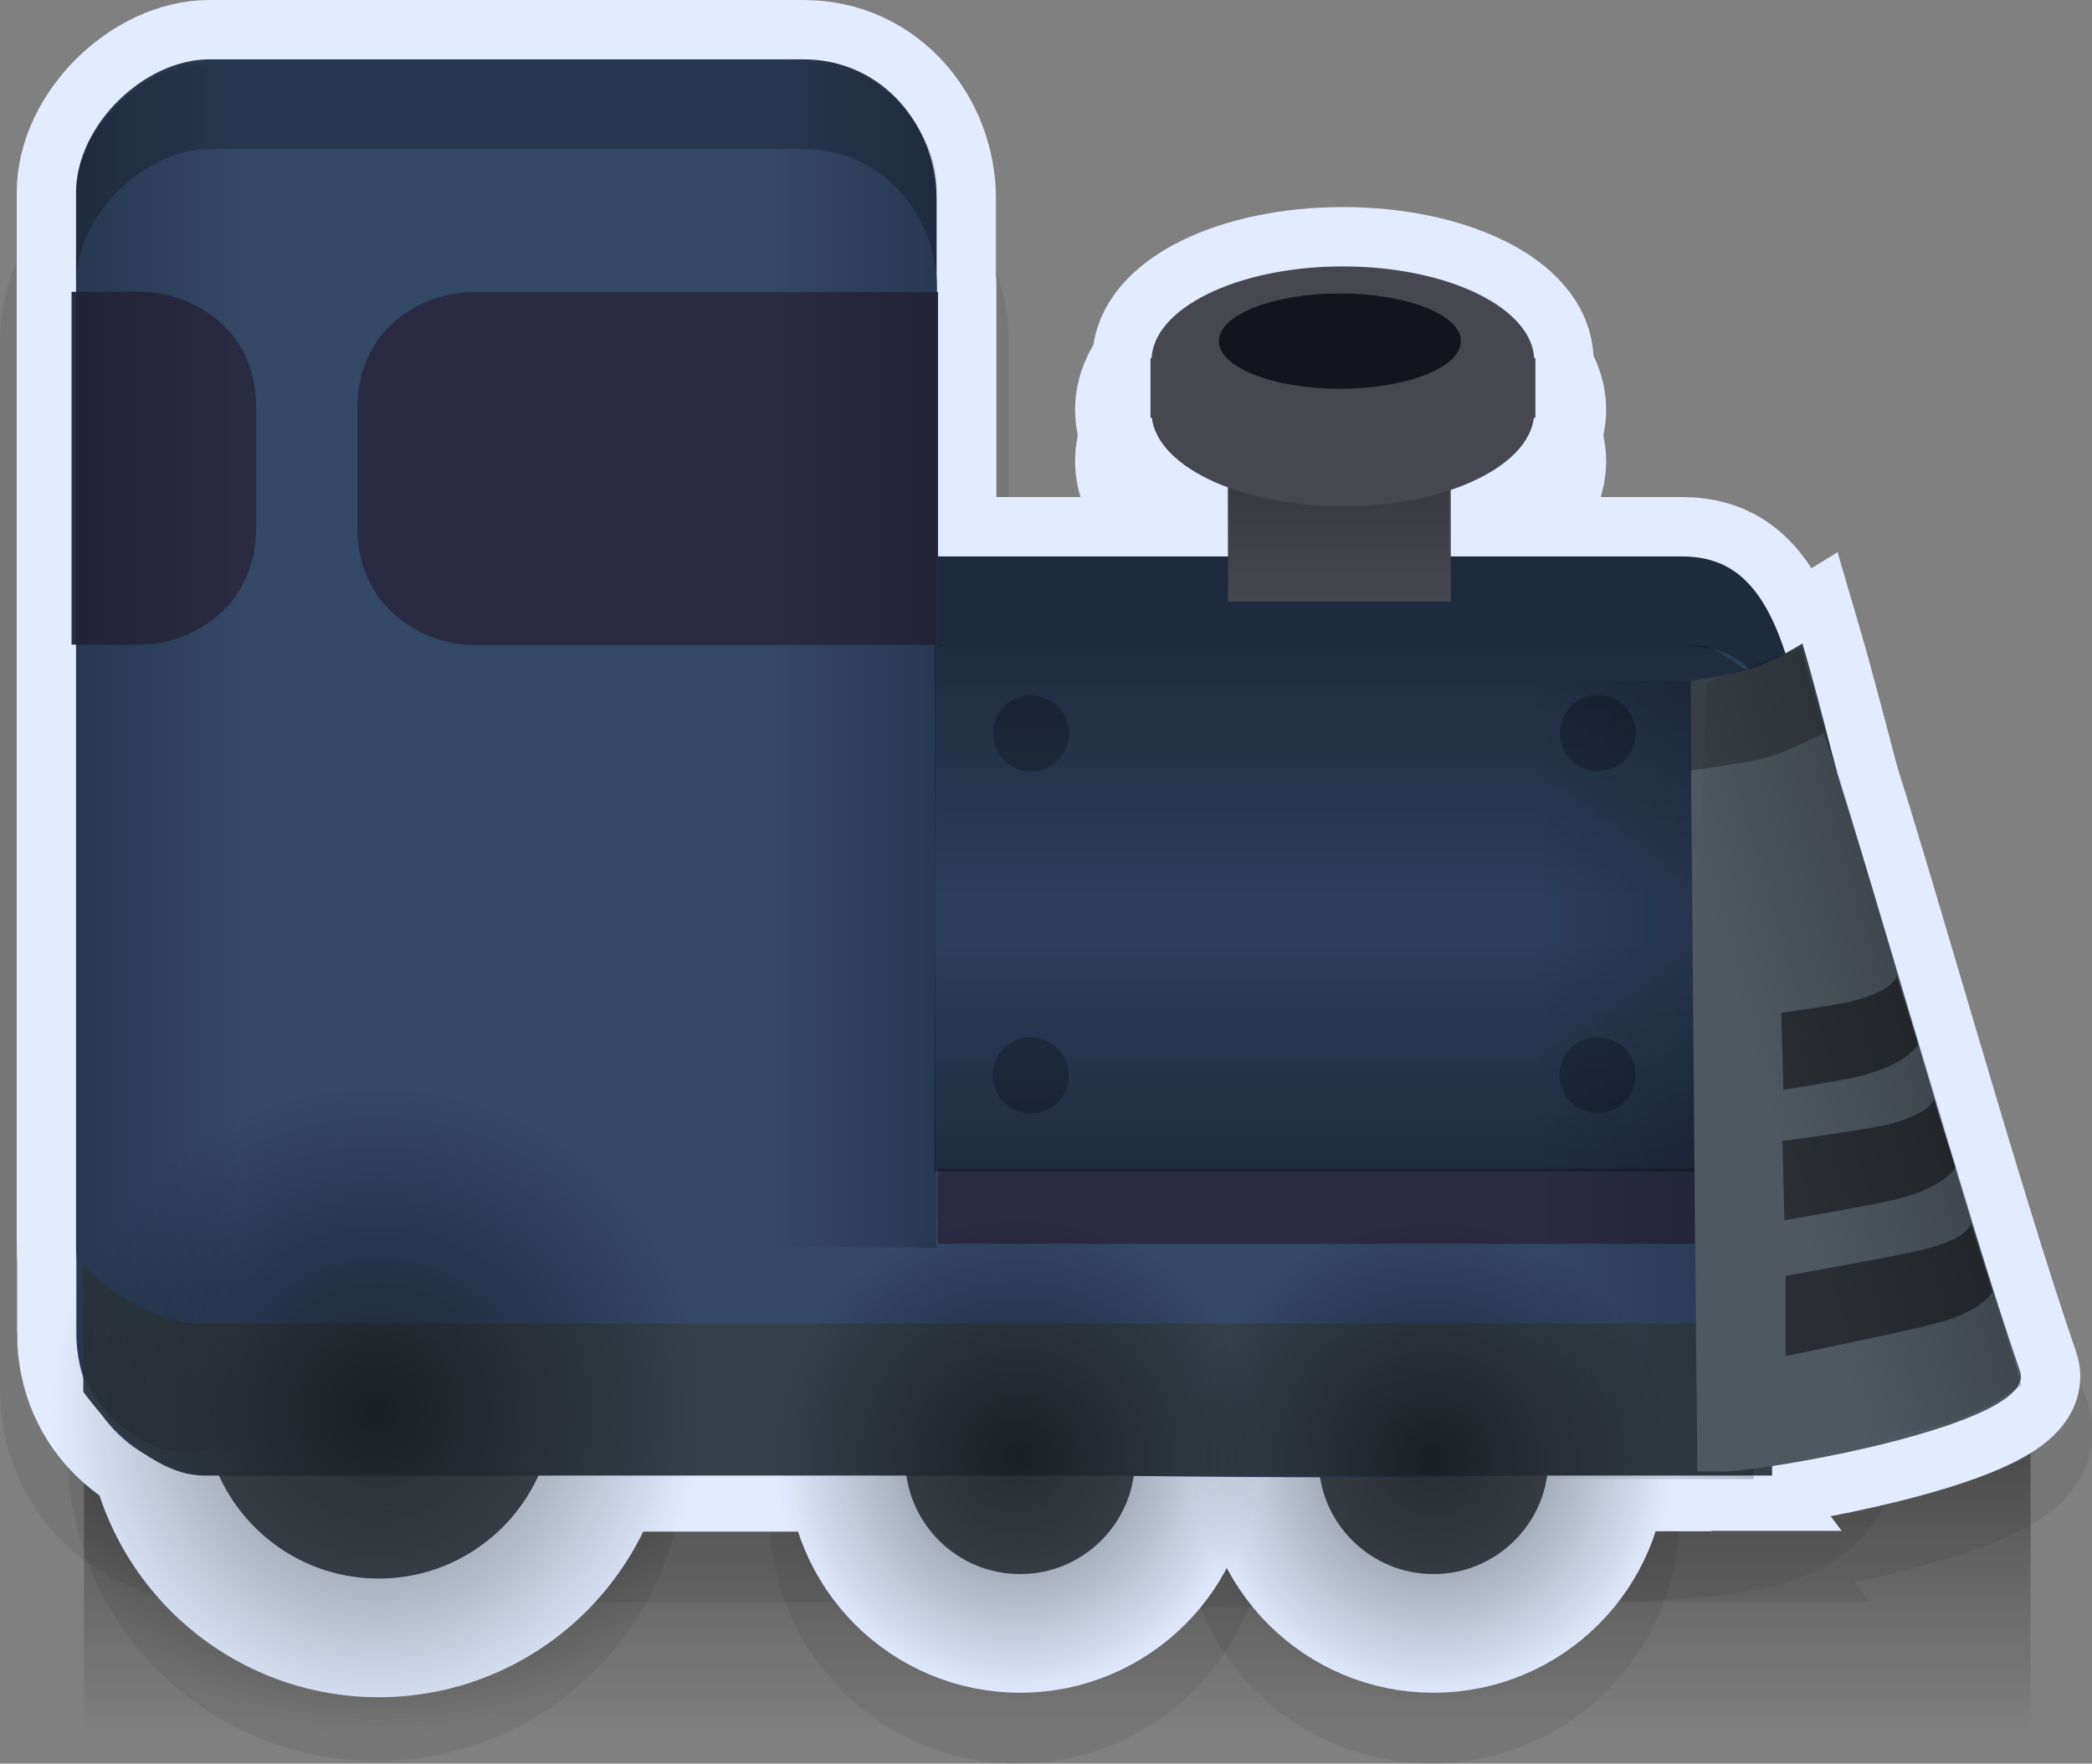 <svg version="1.1" xmlns="http://www.w3.org/2000/svg" xmlns:xlink="http://www.w3.org/1999/xlink" width="176.25" height="148.581" viewBox="0,0,176.25,148.581"><rect x="0" y="0" width="176.25" height="148.581" fill="#808080" stroke="none"/><defs><linearGradient x1="371.515" y1="264.406" x2="371.515" y2="297.906" gradientUnits="userSpaceOnUse" id="color-1"><stop offset="0" stop-color="#000000" stop-opacity="0.518"/><stop offset="1" stop-color="#000000" stop-opacity="0"/></linearGradient><radialGradient cx="314.15" cy="274.216" r="19.768" gradientUnits="userSpaceOnUse" id="color-2"><stop offset="0" stop-color="#4f5861"/><stop offset="1" stop-color="#444c54"/></radialGradient><radialGradient cx="368.189" cy="279.516" r="14.677" gradientUnits="userSpaceOnUse" id="color-3"><stop offset="0" stop-color="#4f5861"/><stop offset="1" stop-color="#444c54"/></radialGradient><radialGradient cx="403.016" cy="279.516" r="14.677" gradientUnits="userSpaceOnUse" id="color-4"><stop offset="0" stop-color="#4f5861"/><stop offset="1" stop-color="#444c54"/></radialGradient><radialGradient cx="314.341" cy="270.082" r="19.768" gradientUnits="userSpaceOnUse" id="color-5"><stop offset="0" stop-color="#4f5861"/><stop offset="1" stop-color="#444c54"/></radialGradient><radialGradient cx="368.381" cy="274.797" r="14.677" gradientUnits="userSpaceOnUse" id="color-6"><stop offset="0" stop-color="#4f5861"/><stop offset="1" stop-color="#444c54"/></radialGradient><radialGradient cx="403.208" cy="274.797" r="14.677" gradientUnits="userSpaceOnUse" id="color-7"><stop offset="0" stop-color="#4f5861"/><stop offset="1" stop-color="#444c54"/></radialGradient><radialGradient cx="314.23" cy="270.815" r="27.502" gradientUnits="userSpaceOnUse" id="color-8"><stop offset="0" stop-color="#000000" stop-opacity="0.502"/><stop offset="1" stop-color="#000000" stop-opacity="0"/></radialGradient><linearGradient x1="361.154" y1="250.545" x2="361.154" y2="230.979" gradientUnits="userSpaceOnUse" id="color-9"><stop offset="0" stop-color="#000000" stop-opacity="0.31"/><stop offset="1" stop-color="#000000" stop-opacity="0"/></linearGradient><linearGradient x1="361.344" y1="215.293" x2="347.494" y2="215.293" gradientUnits="userSpaceOnUse" id="color-10"><stop offset="0" stop-color="#000000" stop-opacity="0.204"/><stop offset="1" stop-color="#000000" stop-opacity="0"/></linearGradient><radialGradient cx="368.193" cy="274.589" r="20.419" gradientUnits="userSpaceOnUse" id="color-11"><stop offset="0" stop-color="#000000" stop-opacity="0.502"/><stop offset="1" stop-color="#000000" stop-opacity="0"/></radialGradient><radialGradient cx="403.131" cy="274.858" r="20.419" gradientUnits="userSpaceOnUse" id="color-12"><stop offset="0" stop-color="#000000" stop-opacity="0.502"/><stop offset="1" stop-color="#000000" stop-opacity="0"/></radialGradient><linearGradient x1="395.178" y1="192.934" x2="395.178" y2="202.548" gradientUnits="userSpaceOnUse" id="color-13"><stop offset="0" stop-color="#000000" stop-opacity="0.204"/><stop offset="1" stop-color="#000000" stop-opacity="0"/></linearGradient><linearGradient x1="288.839" y1="215.722" x2="302.689" y2="215.722" gradientUnits="userSpaceOnUse" id="color-14"><stop offset="0" stop-color="#000000" stop-opacity="0.212"/><stop offset="1" stop-color="#000000" stop-opacity="0"/></linearGradient><linearGradient x1="361.187" y1="206.259" x2="361.187" y2="227.642" gradientUnits="userSpaceOnUse" id="color-15"><stop offset="0" stop-color="#000000" stop-opacity="0.31"/><stop offset="1" stop-color="#000000" stop-opacity="0"/></linearGradient><linearGradient x1="411.576" y1="242.842" x2="430.174" y2="242.842" gradientUnits="userSpaceOnUse" id="color-16"><stop offset="0" stop-color="#000000" stop-opacity="0"/><stop offset="1" stop-color="#000000" stop-opacity="0.208"/></linearGradient><linearGradient x1="455.247" y1="277.079" x2="441.955" y2="280.97" gradientUnits="userSpaceOnUse" id="color-17"><stop offset="0" stop-color="#000000" stop-opacity="0.196"/><stop offset="1" stop-color="#000000" stop-opacity="0"/></linearGradient></defs><g transform="translate(-282.438,-151.862)"><g data-paper-data="{&quot;isPaintingLayer&quot;:true}" fill-rule="nonzero" stroke-linecap="butt" stroke-linejoin="miter" stroke-miterlimit="10" stroke-dasharray="" stroke-dashoffset="0" style="mix-blend-mode: normal"><path d="M289.515,297.906v-33.5h164v33.5z" fill="url(#color-1)" stroke="none" stroke-width="0"/><path d="M288.688,268.899c0,-22.167 0,-74.533 0,-88.526c0,-5.724 5.785,-11.24 11.224,-11.24c10.706,0 30.775,0 50.051,0c6.799,0 11.224,5.785 11.224,11.721c0,12.598 0,78.606 0,78.606l68.853,0.396c0,0 13.432,15.646 0.882,19.431c-9.6,2.895 -69.735,1.333 -69.735,1.333c0,0 -46.793,0 -61.276,0c-5.44,0 -11.224,-4.56 -11.224,-11.721z" fill="#334767" stroke-opacity="0.067" stroke="#000000" stroke-width="12.5"/><path d="M423.912,272.444c-9.486,0 -70.713,0 -70.713,0c0,0 0,-49.602 0,-61.892c0,-3.888 2.898,-7.677 7.352,-7.677c12.625,0 56.35,0 63.362,0c3.563,0 6.428,1.588 8.48,7.362c3.272,9.206 11.288,38.507 16.555,53.778c1.53,4.434 -21.473,8.429 -25.036,8.429z" data-paper-data="{&quot;index&quot;:null}" fill="#1e2a3d" stroke="#e2ecfe" stroke-width="12.5"/><path d="M385.706,206.668v-23.897h18.769v23.897z" fill="#474750" stroke="#e2ecfe" stroke-width="12.5"/><path d="M294.382,274.216c0,-10.917 8.85,-19.768 19.768,-19.768c10.917,0 19.768,8.85 19.768,19.768c0,10.917 -8.85,19.768 -19.768,19.768c-10.917,0 -19.768,-8.85 -19.768,-19.768z" fill="url(#color-2)" stroke-opacity="0.067" stroke="#000000" stroke-width="12.5"/><path d="M353.512,279.516c0,-8.106 6.571,-14.677 14.677,-14.677c8.106,0 14.677,6.571 14.677,14.677c0,8.106 -6.571,14.677 -14.677,14.677c-8.106,0 -14.677,-6.571 -14.677,-14.677z" fill="url(#color-3)" stroke-opacity="0.067" stroke="#000000" stroke-width="12.5"/><path d="M388.339,279.516c0,-8.106 6.571,-14.677 14.677,-14.677c8.106,0 14.677,6.571 14.677,14.677c0,8.106 -6.571,14.677 -14.677,14.677c-8.106,0 -14.677,-6.571 -14.677,-14.677z" fill="url(#color-4)" stroke-opacity="0.067" stroke="#000000" stroke-width="12.5"/><path d="M411.504,190.715c0,4.386 -7.218,7.941 -16.122,7.941c-8.904,0 -16.122,-3.555 -16.122,-7.941c0,-4.386 7.218,-7.941 16.122,-7.941c8.904,0 16.122,3.555 16.122,7.941z" fill="#474750" stroke="#e2ecfe" stroke-width="12.5"/><path d="M411.504,186.383c0,4.386 -7.218,7.941 -16.122,7.941c-8.904,0 -16.122,-3.555 -16.122,-7.941c0,-4.386 7.218,-7.941 16.122,-7.941c8.904,0 16.122,3.555 16.122,7.941z" fill="#474750" stroke="#e2ecfe" stroke-width="12.5"/><path d="M426.95,272.418c-0.465,0 -1.82,0 -1.82,0l-0.442,-59.072c0,0 3.797,-0.56 5.436,-1.106c1.483,-0.494 3.978,-2.03 3.978,-2.03c0,0 0.396,1.353 0.62,2.159c3.053,10.988 9.203,37.392 13.342,51.619c1.29,4.434 -18.11,8.429 -21.114,8.429z" data-paper-data="{&quot;index&quot;:null}" fill="#383f45" stroke="#e2ecfe" stroke-width="12.5"/><path d="M427.403,280.554c-0.552,0 -2.158,0 -2.158,0l-0.525,-59.072c0,0 4.502,-0.56 6.446,-1.106c1.759,-0.494 4.717,-2.03 4.717,-2.03c0,0 0.47,1.353 0.735,2.159c3.62,10.988 10.913,37.392 15.82,51.619c1.53,4.434 -21.473,8.429 -25.036,8.429z" data-paper-data="{&quot;index&quot;:null}" fill="#4f5861" stroke-opacity="0.067" stroke="#000000" stroke-width="12.5"/><g stroke="#e2ecfe" stroke-width="10"><path d="M288.847,256.628c0,-22.167 0,-74.533 0,-88.526c0,-5.724 5.785,-11.24 11.224,-11.24c10.706,0 30.775,0 50.051,0c6.799,0 11.224,5.785 11.224,11.721c0,18.764 0,99.766 0,99.766c0,0 -46.793,0 -61.276,0c-5.44,0 -11.224,-4.56 -11.224,-11.721z" fill="#28364f"/><path d="M424.103,268.309c-9.486,0 -70.713,0 -70.713,0c0,0 0,-49.602 0,-61.892c0,-3.888 2.898,-7.677 7.352,-7.677c12.625,0 56.35,0 63.362,0c3.563,0 6.428,1.588 8.48,7.362c3.272,9.206 11.288,38.507 16.555,53.778c1.53,4.434 -21.473,8.429 -25.036,8.429z" data-paper-data="{&quot;index&quot;:null}" fill="#1e2a3d"/><path d="M424.532,275.861c-9.486,0 -70.713,0 -70.713,0c0,0 0,-49.602 0,-61.892c0,-3.888 2.898,-7.677 7.352,-7.677c12.625,0 56.35,0 63.362,0c3.563,0 6.428,1.588 8.48,7.362c3.272,9.206 11.288,38.507 16.555,53.778c1.53,4.434 -21.473,8.429 -25.036,8.429z" data-paper-data="{&quot;index&quot;:null}" fill="#2d3e5a"/><path d="M288.88,264.18c0,-22.167 0,-74.533 0,-88.526c0,-5.724 5.785,-11.24 11.224,-11.24c10.706,0 30.775,0 50.051,0c6.799,0 11.224,5.785 11.224,11.721c0,12.598 0,78.606 0,78.606l68.853,0.396c0,0 13.432,15.646 0.882,19.431c-9.6,2.895 -69.735,1.333 -69.735,1.333c0,0 -46.793,0 -61.276,0c-5.44,0 -11.224,-4.56 -11.224,-11.721z" fill="#334767"/><path d="M385.897,202.533v-23.897h18.769v23.897z" fill="#474750"/><path d="M294.574,270.082c0,-10.917 8.85,-19.768 19.768,-19.768c10.917,0 19.768,8.85 19.768,19.768c0,10.917 -8.85,19.768 -19.768,19.768c-10.917,0 -19.768,-8.85 -19.768,-19.768z" fill="url(#color-5)"/><path d="M353.704,274.797c0,-8.106 6.571,-14.677 14.677,-14.677c8.106,0 14.677,6.571 14.677,14.677c0,8.106 -6.571,14.677 -14.677,14.677c-8.106,0 -14.677,-6.571 -14.677,-14.677z" fill="url(#color-6)"/><path d="M388.531,274.797c0,-8.106 6.571,-14.677 14.677,-14.677c8.106,0 14.677,6.571 14.677,14.677c0,8.106 -6.571,14.677 -14.677,14.677c-8.106,0 -14.677,-6.571 -14.677,-14.677z" fill="url(#color-7)"/><path d="M411.696,186.58c0,4.386 -7.218,7.941 -16.122,7.941c-8.904,0 -16.122,-3.555 -16.122,-7.941c0,-4.386 7.218,-7.941 16.122,-7.941c8.904,0 16.122,3.555 16.122,7.941z" fill="#474750"/><path d="M411.696,182.248c0,4.386 -7.218,7.941 -16.122,7.941c-8.904,0 -16.122,-3.555 -16.122,-7.941c0,-4.386 7.218,-7.941 16.122,-7.941c8.904,0 16.122,3.555 16.122,7.941z" fill="#474750"/><path d="M427.141,268.283c-0.465,0 -1.82,0 -1.82,0l-0.442,-59.072c0,0 3.797,-0.56 5.436,-1.106c1.483,-0.494 3.978,-2.03 3.978,-2.03c0,0 0.396,1.353 0.62,2.159c3.053,10.988 9.203,37.392 13.342,51.619c1.29,4.434 -18.11,8.429 -21.114,8.429z" data-paper-data="{&quot;index&quot;:null}" fill="#383f45"/><path d="M427.595,275.835c-0.552,0 -2.158,0 -2.158,0l-0.525,-59.072c0,0 4.502,-0.56 6.446,-1.106c1.759,-0.494 4.717,-2.03 4.717,-2.03c0,0 0.47,1.353 0.735,2.159c3.62,10.988 10.913,37.392 15.82,51.619c1.53,4.434 -21.473,8.429 -25.036,8.429z" data-paper-data="{&quot;index&quot;:null}" fill="#4f5861"/></g><path d="M288.847,256.628c0,-22.167 0,-74.533 0,-88.526c0,-5.724 5.785,-11.24 11.224,-11.24c10.706,0 30.775,0 50.051,0c6.799,0 11.224,5.785 11.224,11.721c0,18.764 0,99.766 0,99.766c0,0 -46.793,0 -61.276,0c-5.44,0 -11.224,-4.56 -11.224,-11.721z" fill="#28364f" stroke="none" stroke-width="0"/><path d="M424.103,268.309c-9.486,0 -70.713,0 -70.713,0c0,0 0,-49.602 0,-61.892c0,-3.888 2.898,-7.677 7.352,-7.677c12.625,0 56.35,0 63.362,0c3.563,0 6.428,1.588 8.48,7.362c3.272,9.206 11.288,38.507 16.555,53.778c1.53,4.434 -21.473,8.429 -25.036,8.429z" data-paper-data="{&quot;index&quot;:null}" fill="#1e2a3d" stroke="none" stroke-width="0"/><path d="M424.532,275.861c-9.486,0 -70.713,0 -70.713,0c0,0 0,-49.602 0,-61.892c0,-3.888 2.898,-7.677 7.352,-7.677c12.625,0 56.35,0 63.362,0c3.563,0 6.428,1.588 8.48,7.362c3.272,9.206 11.288,38.507 16.555,53.778c1.53,4.434 -21.473,8.429 -25.036,8.429z" data-paper-data="{&quot;index&quot;:null}" fill="#2d3e5a" stroke="none" stroke-width="0"/><path d="M288.88,264.18c0,-22.167 0,-74.533 0,-88.526c0,-5.724 5.785,-11.24 11.224,-11.24c10.706,0 30.775,0 50.051,0c6.799,0 11.224,5.785 11.224,11.721c0,12.598 0,78.606 0,78.606l68.853,0.396c0,0 13.432,15.646 0.882,19.431c-9.6,2.895 -69.735,1.333 -69.735,1.333c0,0 -46.793,0 -61.276,0c-5.44,0 -11.224,-4.56 -11.224,-11.721z" fill="#334767" stroke="none" stroke-width="0"/><path d="M289.457,269.106c0,-1.457 0,-10.605 0,-10.605c0,0 4.621,4.861 9.721,4.861c18.832,0 132.561,0 132.561,0v12.814c0,0 -112.994,0 -132.119,0c-5.304,0 -10.163,-7.07 -10.163,-7.07z" fill="#353f4a" stroke="none" stroke-width="0"/><path d="M286.729,270.815c0,-15.189 12.313,-27.502 27.502,-27.502c15.189,0 27.502,12.313 27.502,27.502c0,15.189 -12.313,27.502 -27.502,27.502c-15.189,0 -27.502,-12.313 -27.502,-27.502z" fill="url(#color-8)" stroke="none" stroke-width="0"/><path d="M361.458,256.653v-6.331h72.81v6.331z" fill="#2a2b42" stroke="none" stroke-width="0"/><path d="M428.424,230.979l4.353,15.286c0,0 -5.446,4.28 -6.989,4.28c-11.11,0 -64.634,0 -64.634,0v-19.566z" data-paper-data="{&quot;index&quot;:null}" fill="url(#color-9)" stroke="none" stroke-width="0"/><path d="M385.897,202.533v-23.897h18.769v23.897z" fill="#474750" stroke="none" stroke-width="0"/><path d="M312.555,196.352c0,-3.824 0,-7.843 0,-10.193c0,-6.59 5.428,-9.688 9.772,-9.688c8.694,0 39.142,0 39.142,0v29.724c0,0 -30.448,0 -39.142,0c-4.344,0 -9.772,-3.205 -9.772,-9.843z" fill="#2a2b42" stroke="none" stroke-width="0"/><path d="M294.248,206.17c-8.694,0 -5.784,0 -5.784,0v-29.724c0,0 -2.91,0 5.784,0c4.344,0 9.772,3.099 9.772,9.688c0,2.349 0,6.368 0,10.193c0,6.638 -5.428,9.843 -9.772,9.843z" data-paper-data="{&quot;index&quot;:null}" fill="#2a2b42" stroke="none" stroke-width="0"/><path d="M347.494,256.866v-99.939c0,0 1.799,0 3.166,0c4.885,0 10.684,5.277 10.684,10.684c0,6.125 0,89.36 0,89.36z" data-paper-data="{&quot;index&quot;:null}" fill="url(#color-10)" stroke="none" stroke-width="0"/><path d="M347.774,274.589c0,-11.277 9.142,-20.419 20.419,-20.419c11.277,0 20.419,9.142 20.419,20.419c0,11.277 -9.142,20.419 -20.419,20.419c-11.277,0 -20.419,-9.142 -20.419,-20.419z" fill="url(#color-11)" stroke="none" stroke-width="0"/><path d="M382.712,274.858c0,-11.277 9.142,-20.419 20.419,-20.419c11.277,0 20.419,9.142 20.419,20.419c0,11.277 -9.142,20.419 -20.419,20.419c-11.277,0 -20.419,-9.142 -20.419,-20.419z" fill="url(#color-12)" stroke="none" stroke-width="0"/><path d="M385.855,202.548v-9.614h18.646v9.614z" fill="url(#color-13)" stroke="none" stroke-width="0"/><g fill="#474750" stroke="none" stroke-width="0"><path d="M411.696,186.58c0,4.386 -7.218,7.941 -16.122,7.941c-8.904,0 -16.122,-3.555 -16.122,-7.941c0,-4.386 7.218,-7.941 16.122,-7.941c8.904,0 16.122,3.555 16.122,7.941z"/><path d="M411.696,182.248c0,4.386 -7.218,7.941 -16.122,7.941c-8.904,0 -16.122,-3.555 -16.122,-7.941c0,-4.386 7.218,-7.941 16.122,-7.941c8.904,0 16.122,3.555 16.122,7.941z"/><path d="M379.364,187.063v-5.033h32.431v5.033z"/></g><path d="M405.515,180.6c0,2.218 -4.563,4.015 -10.193,4.015c-5.629,0 -10.193,-1.798 -10.193,-4.015c0,-2.218 4.563,-4.015 10.193,-4.015c5.629,0 10.193,1.798 10.193,4.015z" fill="#14141f" stroke="none" stroke-width="0"/><path d="M288.839,264.196c0,-23.673 0,-82.626 0,-96.157c0,-5.407 5.799,-10.684 10.684,-10.684c1.367,0 3.166,0 3.166,0v116.733c0,0 -3.507,0 -5.54,0c-2.49,0 -8.31,-3.764 -8.31,-9.893z" fill="url(#color-14)" stroke="none" stroke-width="0"/><path d="M361.187,227.642v-21.383c0,0 53.524,0 64.634,0c1.543,0 6.989,4.678 6.989,4.678l-4.353,16.705z" fill="url(#color-15)" stroke="none" stroke-width="0"/><path d="M411.576,276.477v-67.27h18.598v67.27z" fill="url(#color-16)" stroke="none" stroke-width="0"/><path d="M427.141,268.283c-0.465,0 -1.82,0 -1.82,0l-0.442,-59.072c0,0 3.797,-0.56 5.436,-1.106c1.483,-0.494 3.978,-2.03 3.978,-2.03c0,0 0.396,1.353 0.62,2.159c3.053,10.988 9.203,37.392 13.342,51.619c1.29,4.434 -18.11,8.429 -21.114,8.429z" data-paper-data="{&quot;index&quot;:null}" fill="#383f45" stroke="none" stroke-width="0"/><path d="M427.595,275.835c-0.552,0 -2.158,0 -2.158,0l-0.525,-59.072c0,0 4.502,-0.56 6.446,-1.106c1.759,-0.494 4.717,-2.03 4.717,-2.03c0,0 0.47,1.353 0.735,2.159c3.62,10.988 10.913,37.392 15.82,51.619c1.53,4.434 -21.473,8.429 -25.036,8.429z" data-paper-data="{&quot;index&quot;:null}" fill="#4f5861" stroke="none" stroke-width="0"/><path d="M432.871,266.102v-6.757c0,0 9.015,-1.581 11.591,-2.205c4.023,-0.975 4.006,-2.22 4.006,-2.22l1.847,5.794c0,0 -0.882,1.622 -4.726,2.628c-3.185,0.834 -12.719,2.76 -12.719,2.76z" fill="#2a2e33" stroke="none" stroke-width="1"/><path d="M432.611,247.996c0,0 7.141,-0.976 8.72,-1.358c4.023,-0.975 4.006,-2.22 4.006,-2.22l1.847,5.794c0,0 -0.882,1.622 -4.726,2.628c-1.992,0.521 -9.683,1.824 -9.683,1.824z" fill="#2a2e33" stroke="none" stroke-width="1"/><path d="M432.518,237.182c0,0 4.526,-0.626 5.683,-0.906c4.023,-0.975 4.006,-2.22 4.006,-2.22l1.847,5.794c0,0 -0.882,1.622 -4.726,2.628c-1.528,0.4 -6.645,1.195 -6.645,1.195z" fill="#2a2e33" stroke="none" stroke-width="1"/><path d="M366.089,213.645c0,-1.77 1.435,-3.205 3.205,-3.205c1.77,0 3.205,1.435 3.205,3.205c0,1.77 -1.435,3.205 -3.205,3.205c-1.77,0 -3.205,-1.435 -3.205,-3.205z" fill-opacity="0.243" fill="#000000" stroke="none" stroke-width="0"/><path d="M366.065,242.464c0,-1.77 1.435,-3.205 3.205,-3.205c1.77,0 3.205,1.435 3.205,3.205c0,1.77 -1.435,3.205 -3.205,3.205c-1.77,0 -3.205,-1.435 -3.205,-3.205z" fill-opacity="0.243" fill="#000000" stroke="none" stroke-width="0"/><path d="M413.845,213.621c0,-1.77 1.435,-3.205 3.205,-3.205c1.77,0 3.205,1.435 3.205,3.205c0,1.77 -1.435,3.205 -3.205,3.205c-1.77,0 -3.205,-1.435 -3.205,-3.205z" fill-opacity="0.243" fill="#000000" stroke="none" stroke-width="0"/><path d="M413.821,242.44c0,-1.77 1.435,-3.205 3.205,-3.205c1.77,0 3.205,1.435 3.205,3.205c0,1.77 -1.435,3.205 -3.205,3.205c-1.77,0 -3.205,-1.435 -3.205,-3.205z" fill-opacity="0.243" fill="#000000" stroke="none" stroke-width="0"/><path d="M439.575,273.172l-14.015,-48.219l0.689,-15.656l7.885,-2.815l18.621,62.084c0,0 -3.059,2.314 -7.049,3.399c-2.078,0.565 -6.132,1.206 -6.132,1.206z" data-paper-data="{&quot;index&quot;:null}" fill="url(#color-17)" stroke="none" stroke-width="0"/></g></g></svg>